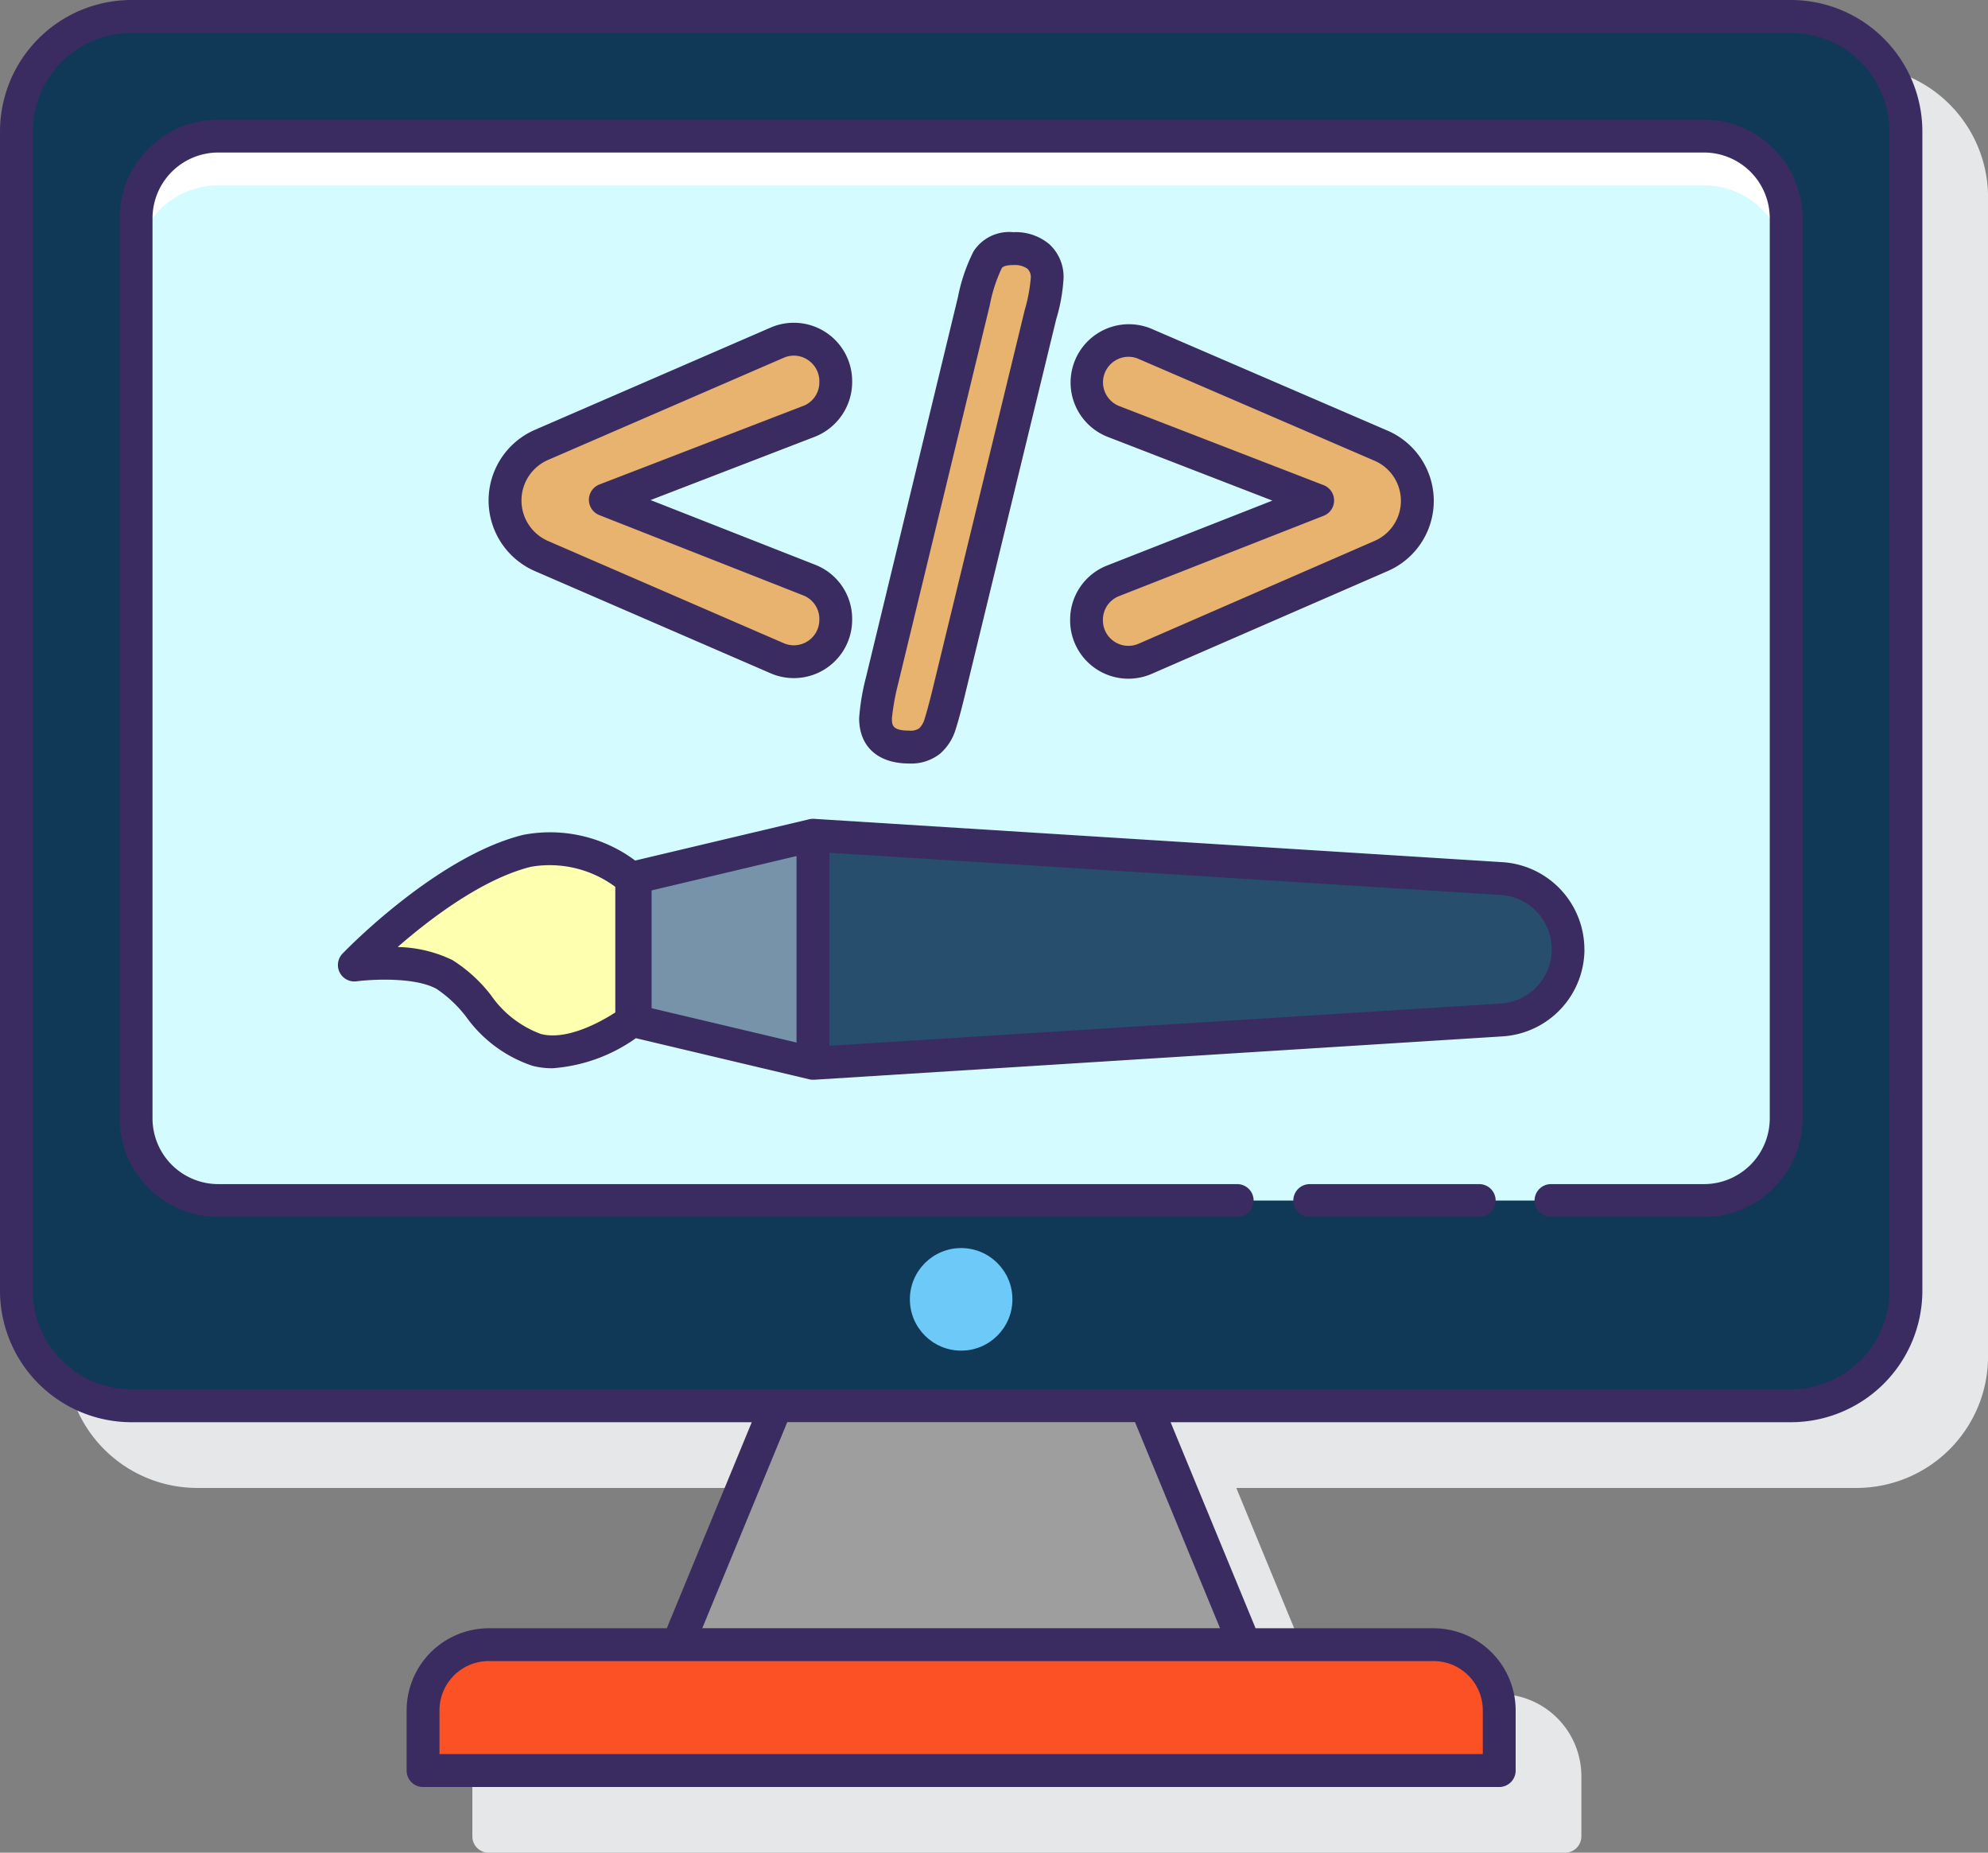 <svg xmlns="http://www.w3.org/2000/svg" width="116.974" height="109" viewBox="0 0 116.974 109">
  <rect x="0" y="0" width="116.974" height="109" fill="#808080" stroke="none"/>
  <g id="development" transform="translate(-3.5 -7.625)">
    <path id="Path_23153" data-name="Path 23153" d="M112.874,11.625H15.234A7.743,7.743,0,0,0,7.5,19.359v68.2A7.743,7.743,0,0,0,15.234,95.3h36.5l-5,12.124H36.26a4.839,4.839,0,0,0-4.834,4.834v3.538a.967.967,0,0,0,.967.967H95.714a.967.967,0,0,0,.967-.967v-3.538a4.839,4.839,0,0,0-4.834-4.834H81.377l-5-12.124h36.5a7.743,7.743,0,0,0,7.734-7.734v-68.2A7.743,7.743,0,0,0,112.874,11.625Z" transform="translate(-0.133 -0.133)" fill="#e6e7e8"/>
    <g id="Group_9748" data-name="Group 9748" transform="translate(3.5 7.625)">
      <path id="Path_23154" data-name="Path 23154" d="M11.267,90.362h97.64a6.767,6.767,0,0,0,6.767-6.767v-68.2a6.767,6.767,0,0,0-6.767-6.767H11.267A6.767,6.767,0,0,0,4.5,15.392v68.2A6.767,6.767,0,0,0,11.267,90.362Z" transform="translate(-3.533 -7.658)" fill="#103857"/>
      <path id="Path_23155" data-name="Path 23155" d="M50.55,93.175H72.3l5.8,14.056H44.75Z" transform="translate(-4.872 -10.471)" fill="#9e9e9e"/>
      <path id="Path_23156" data-name="Path 23156" d="M29.25,115.12H92.571v-3.538a3.867,3.867,0,0,0-3.867-3.867H33.117a3.867,3.867,0,0,0-3.867,3.867Z" transform="translate(-4.357 -10.955)" fill="#fb5124"/>
      <path id="Path_23157" data-name="Path 23157" d="M16.617,78.534h87.424a4.834,4.834,0,0,0,4.834-4.834V20.743a4.834,4.834,0,0,0-4.834-4.834H16.617a4.834,4.834,0,0,0-4.834,4.834V73.7a4.834,4.834,0,0,0,4.834,4.834Z" transform="translate(-3.776 -7.901)" fill="#d4fbff"/>
      <g id="Group_9745" data-name="Group 9745" transform="translate(29.715 14.63)">
        <path id="Path_23158" data-name="Path 23158" d="M53.7,44.735v.043a2.465,2.465,0,0,1-3.444,2.261L36.368,41.021a3.535,3.535,0,0,1-2.13-3.244v-.038a3.537,3.537,0,0,1,2.13-3.244l13.885-6.018A2.465,2.465,0,0,1,53.7,30.738V30.8a2.465,2.465,0,0,1-1.579,2.3L40.138,37.72l12,4.723A2.462,2.462,0,0,1,53.7,44.735Z" transform="translate(-34.238 -22.941)" fill="#e7b36e"/>
        <path id="Path_23159" data-name="Path 23159" d="M66.478,26.684l-5.417,22.3c-.181.735-.337,1.315-.474,1.741a2.129,2.129,0,0,1-.619,1,1.8,1.8,0,0,1-1.209.358q-1.972,0-1.973-1.7a15.148,15.148,0,0,1,.387-2.224l5.4-22.3a9.964,9.964,0,0,1,.813-2.437,1.6,1.6,0,0,1,1.508-.657,2.134,2.134,0,0,1,1.48.464,1.637,1.637,0,0,1,.512,1.277,10.59,10.59,0,0,1-.405,2.185Z" transform="translate(-34.988 -22.758)" fill="#e7b36e"/>
        <path id="Path_23160" data-name="Path 23160" d="M86.968,41.026,73.081,47.072a2.464,2.464,0,0,1-3.447-2.259v-.034A2.465,2.465,0,0,1,71.2,42.484L83.232,37.76,71.209,33.108a2.464,2.464,0,1,1,1.866-4.56l13.883,5.99a3.535,3.535,0,0,1,.011,6.488Z" transform="translate(-35.416 -22.944)" fill="#e7b36e"/>
      </g>
      <g id="Group_9746" data-name="Group 9746" transform="translate(20.85 49.141)">
        <path id="Path_23161" data-name="Path 23161" d="M97.4,65.166A4.167,4.167,0,0,1,93.5,69.325L52.98,71.875V58.458L93.5,61.007A4.167,4.167,0,0,1,97.4,65.166Z" transform="translate(-25.997 -58.457)" fill="#274e6c"/>
        <path id="Path_23162" data-name="Path 23162" d="M41.949,69.345l10.664,2.53V58.457l-10.664,2.53Z" transform="translate(-25.63 -58.457)" fill="#7693a9"/>
        <path id="Path_23163" data-name="Path 23163" d="M41.388,61.021c-.713-.554-3.284-2.33-6.147-1.625-4.854,1.195-10.173,6.72-10.173,6.72s3.452-.466,5.3.555,2.836,3.76,5.425,4.438c2.209.578,4.86-1.165,5.593-1.691Z" transform="translate(-25.068 -58.483)" fill="#ffffb0"/>
      </g>
      <path id="Path_23164" data-name="Path 23164" d="M104.042,15.908H16.617a4.834,4.834,0,0,0-4.834,4.834v2.9a4.834,4.834,0,0,1,4.834-4.834h87.424a4.834,4.834,0,0,1,4.834,4.834v-2.9A4.833,4.833,0,0,0,104.042,15.908Z" transform="translate(-3.776 -7.901)" fill="#fff"/>
      <circle id="Ellipse_102" data-name="Ellipse 102" cx="3.017" cy="3.017" r="3.017" transform="translate(53.537 73.429)" fill="#6dc9f7"/>
      <g id="Group_9747" data-name="Group 9747">
        <path id="Path_23165" data-name="Path 23165" d="M54.63,30.7a3.432,3.432,0,0,0-4.795-3.149L35.95,33.574a4.531,4.531,0,0,0,0,8.3l13.885,6.019a3.432,3.432,0,0,0,4.795-3.149V44.7a3.413,3.413,0,0,0-2.174-3.193L42.768,37.7l9.663-3.723a3.472,3.472,0,0,0,2.2-3.269Zm-2.892,1.465L39.757,36.784a.967.967,0,0,0-.007,1.8l12,4.723A1.489,1.489,0,0,1,52.7,44.7v.043A1.5,1.5,0,0,1,50.6,46.119L36.718,40.1a2.6,2.6,0,0,1,0-4.753L50.6,29.329a1.5,1.5,0,0,1,.6-.127,1.48,1.48,0,0,1,.817.248A1.509,1.509,0,0,1,52.7,30.77,1.484,1.484,0,0,1,51.737,32.168Z" transform="translate(-4.489 -8.279)" fill="#3a2c60"/>
        <path id="Path_23166" data-name="Path 23166" d="M60.567,52.424a3.064,3.064,0,0,0,.908-1.435q.212-.661.493-1.806l5.417-22.3a10.274,10.274,0,0,0,.434-2.42,2.606,2.606,0,0,0-.829-1.993,3.063,3.063,0,0,0-2.13-.714,2.488,2.488,0,0,0-2.34,1.132,10.42,10.42,0,0,0-.919,2.7L56.2,47.917a13.3,13.3,0,0,0-.409,2.429c0,1.671,1.1,2.669,2.94,2.669a2.734,2.734,0,0,0,1.84-.592ZM57.72,50.346a13.837,13.837,0,0,1,.36-2l5.4-22.305a8.8,8.8,0,0,1,.706-2.173c.066-.112.318-.18.674-.18a1.316,1.316,0,0,1,.829.214.673.673,0,0,1,.2.561,9.555,9.555,0,0,1-.376,1.946l0,.012-5.418,22.3c-.174.709-.325,1.267-.456,1.679a1.193,1.193,0,0,1-.328.555.913.913,0,0,1-.579.124C57.72,51.082,57.72,50.741,57.72,50.346Z" transform="translate(-5.239 -8.095)" fill="#3a2c60"/>
        <path id="Path_23167" data-name="Path 23167" d="M68.634,44.78a3.429,3.429,0,0,0,4.8,3.146l13.886-6.047a4.5,4.5,0,0,0-.013-8.263l-13.884-5.99a3.431,3.431,0,1,0-2.6,6.35l9.711,3.758-9.726,3.819A3.419,3.419,0,0,0,68.634,44.78Zm2.883-1.429,12.035-4.725a.967.967,0,0,0,0-1.8L71.524,32.172a1.506,1.506,0,0,1-.957-1.4,1.507,1.507,0,0,1,1.494-1.5,1.5,1.5,0,0,1,.6.126l13.884,5.99a2.569,2.569,0,0,1,.006,4.715L72.663,46.153a1.5,1.5,0,0,1-2.1-1.407A1.491,1.491,0,0,1,71.517,43.351Z" transform="translate(-5.667 -8.281)" fill="#3a2c60"/>
        <path id="Path_23168" data-name="Path 23168" d="M97.409,65.134A5.144,5.144,0,0,0,92.6,60.009l-40.518-2.55a1.037,1.037,0,0,0-.283.024L41.558,59.912A8.38,8.38,0,0,0,34.975,58.4c-5.067,1.246-10.413,6.754-10.638,6.989a.967.967,0,0,0,.825,1.629c.876-.115,3.426-.263,4.706.444a7.347,7.347,0,0,1,1.747,1.647,7.852,7.852,0,0,0,3.9,2.88,4.623,4.623,0,0,0,1.171.144A9.65,9.65,0,0,0,41.6,70.364l10.2,2.419a.9.9,0,0,0,.222.026l.06,0L92.6,70.257a5.142,5.142,0,0,0,4.813-5.123ZM42.524,61.67l8.528-2.022V70.619L42.524,68.6Zm-6.517,8.445a6.153,6.153,0,0,1-2.931-2.276A8.781,8.781,0,0,0,30.8,65.765,7.733,7.733,0,0,0,27.582,65c1.908-1.662,5-4.021,7.856-4.723a6.479,6.479,0,0,1,4.95,1.183v7.39C39.319,69.541,37.433,70.493,36.007,70.115Zm56.469-1.788L52.985,70.811V59.453l39.491,2.484a3.2,3.2,0,0,1,0,6.389Z" transform="translate(-4.184 -9.283)" fill="#3a2c60"/>
        <path id="Path_23169" data-name="Path 23169" d="M104.009,14.908H16.583a5.806,5.806,0,0,0-5.8,5.8V73.666a5.806,5.806,0,0,0,5.8,5.8H76.569a.967.967,0,0,0,0-1.933H16.583a3.871,3.871,0,0,1-3.867-3.867V20.708a3.871,3.871,0,0,1,3.867-3.867h87.425a3.871,3.871,0,0,1,3.867,3.867V73.666a3.871,3.871,0,0,1-3.867,3.867H95.034a.967.967,0,1,0,0,1.933h8.975a5.806,5.806,0,0,0,5.8-5.8V20.708a5.807,5.807,0,0,0-5.8-5.8Z" transform="translate(-3.742 -7.867)" fill="#3a2c60"/>
        <path id="Path_23170" data-name="Path 23170" d="M93.126,79.689H83.217a.967.967,0,1,0,0,1.933h9.909a.967.967,0,1,0,0-1.933Z" transform="translate(-6.12 -10.022)" fill="#3a2c60"/>
        <path id="Path_23171" data-name="Path 23171" d="M108.874,7.625H11.234A7.743,7.743,0,0,0,3.5,15.359v68.2A7.743,7.743,0,0,0,11.234,91.3h36.5l-5,12.123H32.26a4.839,4.839,0,0,0-4.834,4.834v3.538a.966.966,0,0,0,.967.967H91.714a.966.966,0,0,0,.967-.967v-3.538a4.839,4.839,0,0,0-4.834-4.834H77.378l-5-12.123h36.5a7.743,7.743,0,0,0,7.734-7.734v-68.2A7.743,7.743,0,0,0,108.874,7.625ZM90.748,108.252v2.572H29.36v-2.572a2.9,2.9,0,0,1,2.9-2.9H87.847A2.9,2.9,0,0,1,90.748,108.252Zm-15.462-4.834H44.822l5-12.123H70.283Zm39.389-19.857a5.806,5.806,0,0,1-5.8,5.8H11.234a5.806,5.806,0,0,1-5.8-5.8v-68.2a5.806,5.806,0,0,1,5.8-5.8h97.64a5.806,5.806,0,0,1,5.8,5.8Z" transform="translate(-3.5 -7.625)" fill="#3a2c60"/>
      </g>
    </g>
  </g>
</svg>
